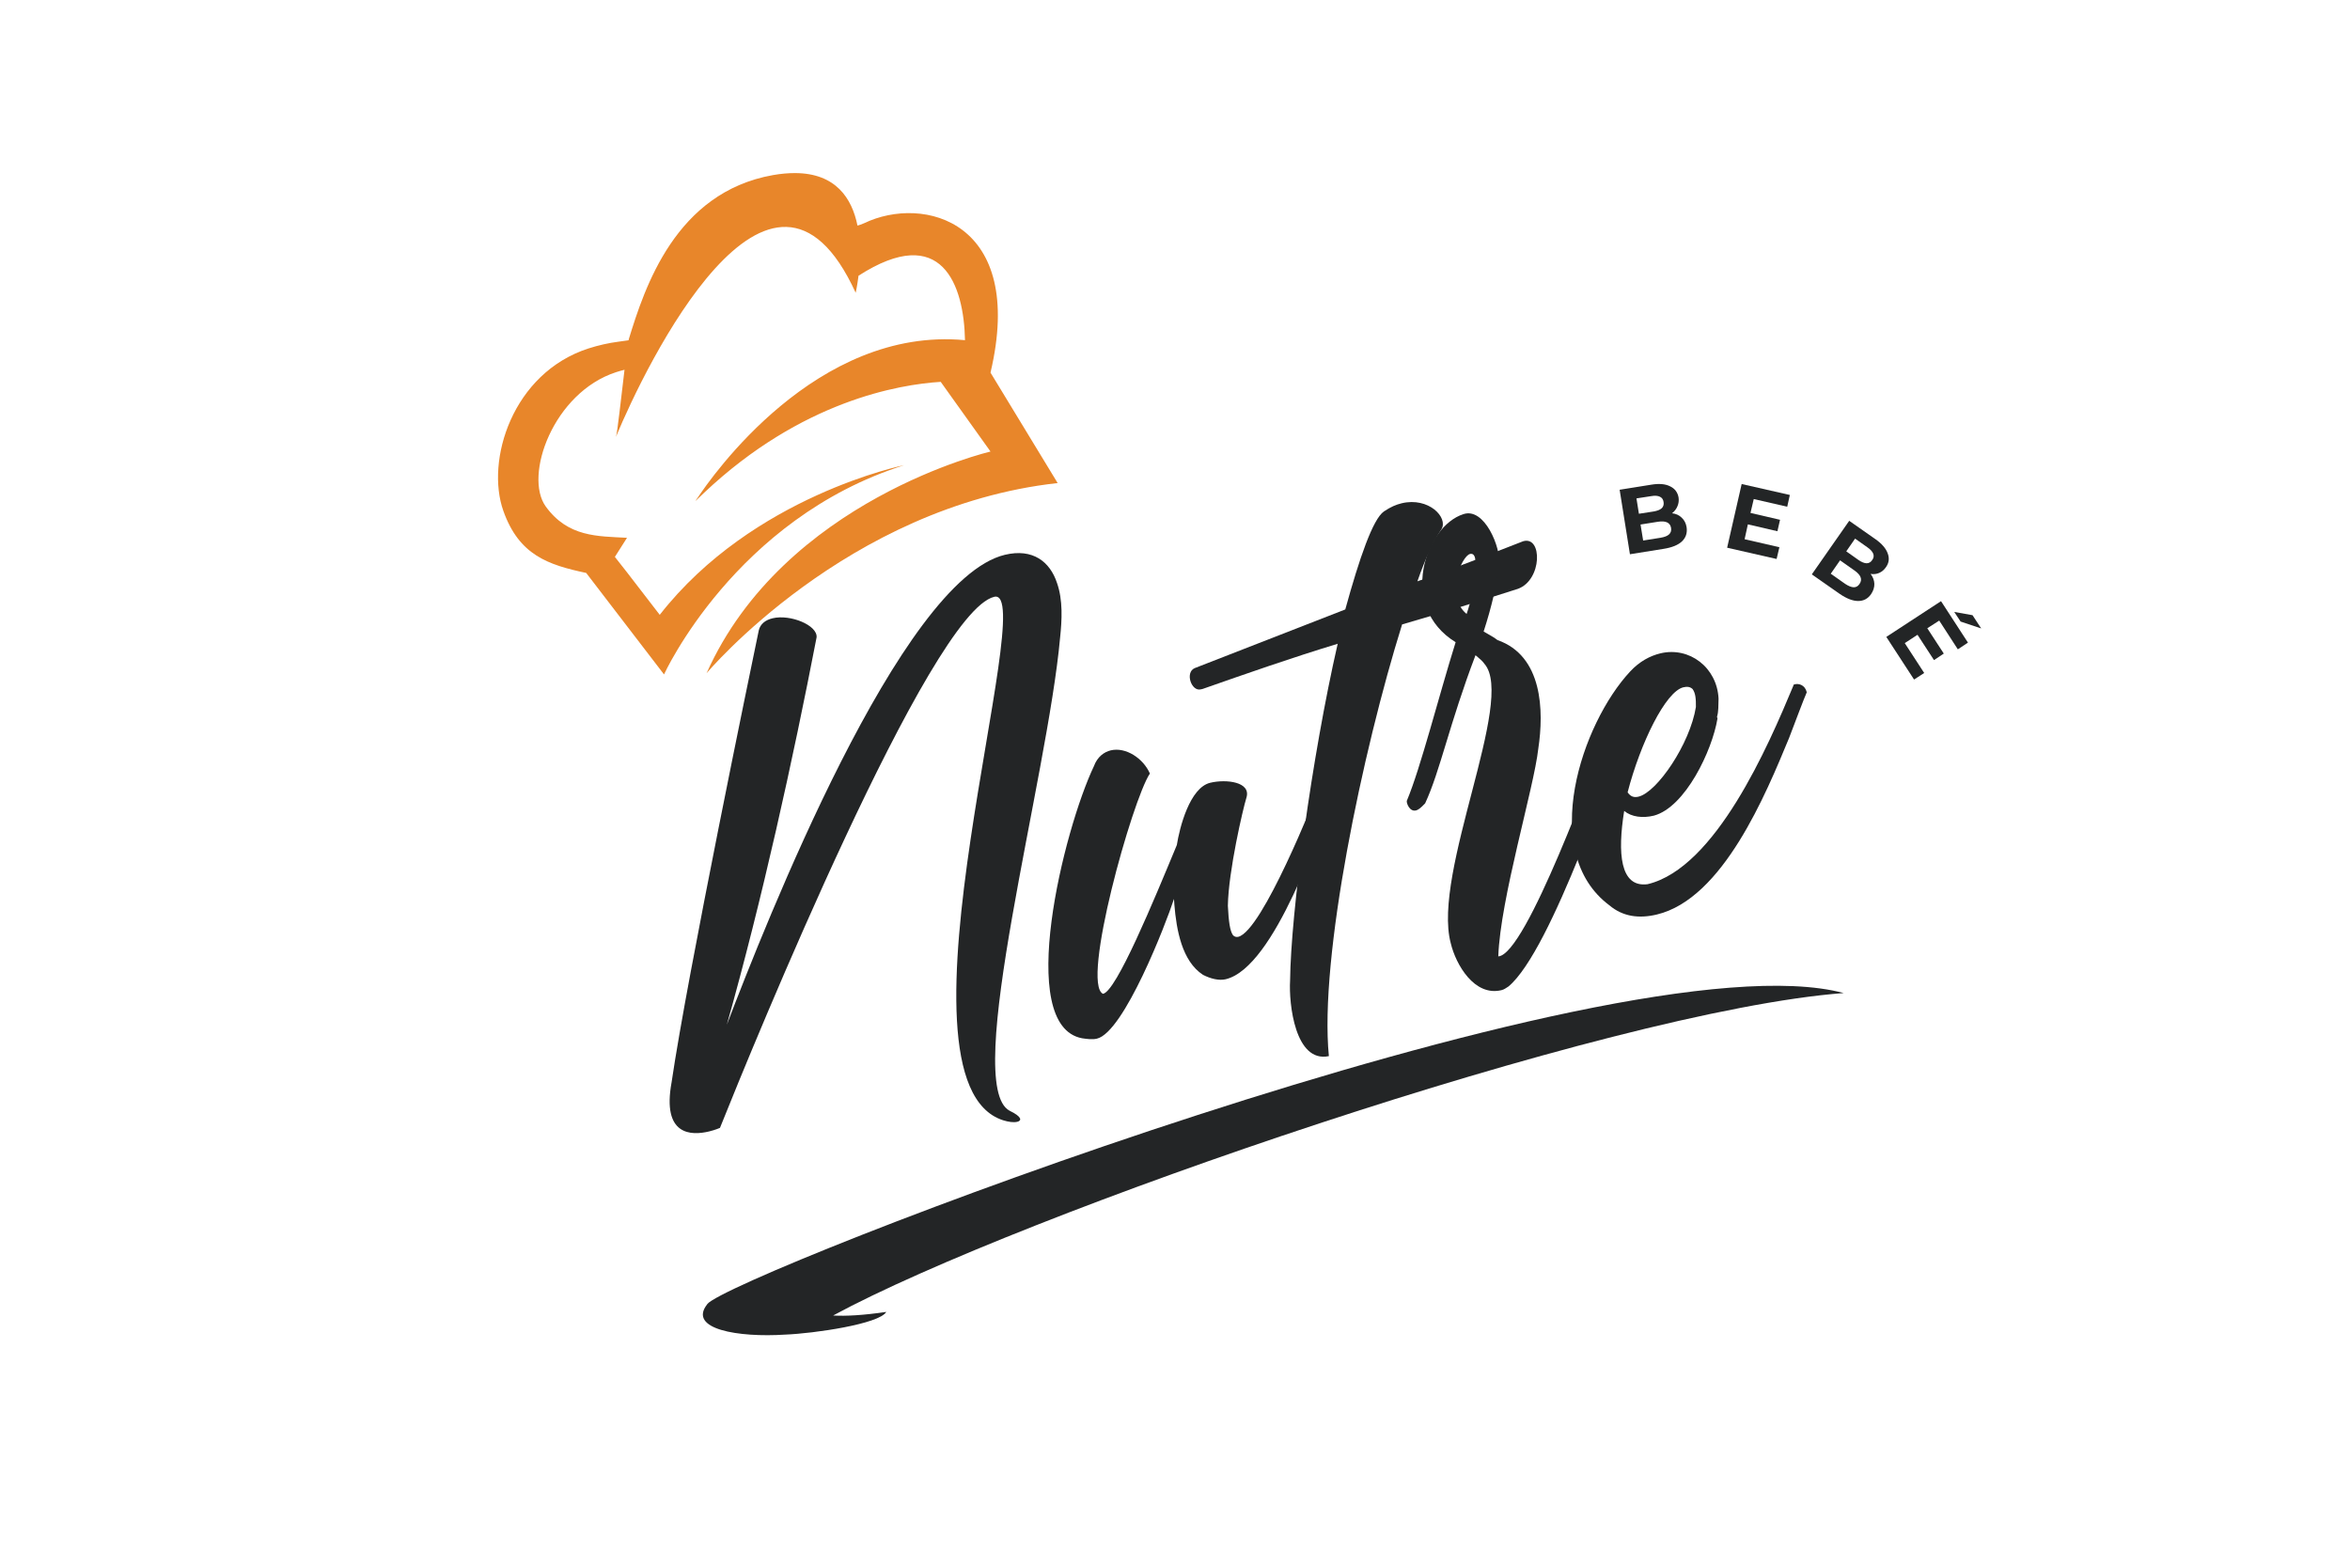 <svg xmlns="http://www.w3.org/2000/svg" xmlns:xlink="http://www.w3.org/1999/xlink" width="224.88" viewBox="0 0 224.88 150" height="150" version="1.0"><defs><g id="j"><path d="M 4.75 -4.031 C 5.125 -3.988 5.43 -3.848 5.672 -3.609 C 5.922 -3.379 6.078 -3.078 6.141 -2.703 C 6.223 -2.16 6.078 -1.707 5.703 -1.344 C 5.328 -0.988 4.738 -0.75 3.938 -0.625 L 0.719 -0.109 L -0.266 -6.281 L 2.766 -6.766 C 3.516 -6.891 4.113 -6.836 4.562 -6.609 C 5.02 -6.391 5.289 -6.031 5.375 -5.531 C 5.414 -5.238 5.379 -4.961 5.266 -4.703 C 5.16 -4.441 4.988 -4.219 4.75 -4.031 Z M 1.344 -5.453 L 1.578 -3.984 L 3 -4.203 C 3.352 -4.266 3.609 -4.367 3.766 -4.516 C 3.922 -4.672 3.977 -4.867 3.938 -5.109 C 3.906 -5.348 3.789 -5.516 3.594 -5.609 C 3.395 -5.711 3.117 -5.734 2.766 -5.672 Z M 3.656 -1.688 C 4.02 -1.75 4.285 -1.852 4.453 -2 C 4.629 -2.156 4.695 -2.363 4.656 -2.625 C 4.57 -3.133 4.156 -3.332 3.406 -3.219 L 1.734 -2.953 L 1.984 -1.422 Z M 3.656 -1.688"/></g><g id="k"><path d="M 5.719 0.125 L 5.453 1.25 L 0.719 0.172 L 2.109 -5.922 L 6.719 -4.875 L 6.469 -3.75 L 3.266 -4.484 L 2.953 -3.156 L 5.781 -2.5 L 5.531 -1.406 L 2.703 -2.062 L 2.391 -0.641 Z M 5.719 0.125"/></g><g id="l"><path d="M 6.234 0.375 C 6.461 0.676 6.582 0.992 6.594 1.328 C 6.602 1.66 6.5 1.988 6.281 2.312 C 5.977 2.75 5.566 2.969 5.047 2.969 C 4.523 2.969 3.93 2.738 3.266 2.281 L 0.609 0.422 L 4.188 -4.703 L 6.688 -2.953 C 7.312 -2.516 7.707 -2.055 7.875 -1.578 C 8.051 -1.109 7.992 -0.672 7.703 -0.266 C 7.535 -0.016 7.32 0.164 7.062 0.281 C 6.801 0.395 6.523 0.426 6.234 0.375 Z M 4.75 -3 L 3.906 -1.781 L 5.078 -0.953 C 5.367 -0.754 5.625 -0.648 5.844 -0.641 C 6.07 -0.641 6.254 -0.742 6.391 -0.953 C 6.535 -1.148 6.566 -1.352 6.484 -1.562 C 6.398 -1.77 6.211 -1.973 5.922 -2.172 Z M 3.797 1.328 C 4.109 1.535 4.379 1.645 4.609 1.656 C 4.836 1.664 5.023 1.562 5.172 1.344 C 5.473 0.914 5.312 0.484 4.688 0.047 L 3.312 -0.922 L 2.422 0.359 Z M 3.797 1.328"/></g><g id="m"><path d="M 4.031 4.062 L 3.062 4.688 L 0.406 0.609 L 5.641 -2.812 L 8.219 1.156 L 7.25 1.797 L 5.469 -0.953 L 4.328 -0.219 L 5.906 2.203 L 4.969 2.828 L 3.391 0.406 L 2.172 1.203 Z M 8.656 -1.469 L 9.484 -0.203 L 7.516 -0.859 L 6.906 -1.781 Z M 8.656 -1.469"/></g><g id="a"><path d="M 2.684 -1.398 C 3.309 -1.547 3.734 -1.742 3.734 -1.742 C 6.863 -9.566 23.82 -51.086 29.98 -52.559 C 34.441 -53.625 19.184 -6.195 30.828 -2.469 C 31.34 -2.309 31.828 -2.238 32.188 -2.324 C 32.633 -2.43 32.637 -2.809 31.461 -3.375 C 26.836 -5.762 35.078 -35.191 36.285 -48.688 C 36.457 -50.332 36.566 -52.246 35.98 -53.898 C 35.312 -55.91 33.676 -57.219 31 -56.578 C 21.004 -54.184 8.051 -21.176 4.391 -11.617 C 7.762 -23.559 10.703 -36.906 12.98 -48.68 C 13.082 -49.836 10.465 -50.91 8.77 -50.504 C 8.055 -50.332 7.582 -49.938 7.445 -49.336 C 6.742 -45.961 0.609 -16.375 -0.895 -6.109 C -1.836 -0.977 0.988 -0.992 2.684 -1.398 Z M 2.684 -1.398"/></g><g id="b"><path d="M 2.863 -1.441 C 5.453 -2.059 9.473 -12.457 10.234 -14.809 L 10.273 -14.254 C 10.469 -11.848 10.996 -8.859 13.008 -7.547 C 13.762 -7.16 14.559 -6.977 15.184 -7.125 C 19.914 -8.258 24.258 -21.656 25.445 -24.582 C 25.094 -25.254 24.652 -25.523 24.207 -25.418 C 24.117 -25.395 24.051 -25.285 24.051 -25.285 C 23.754 -24.555 18.703 -11.742 16.383 -11.184 C 16.207 -11.145 16.004 -11.188 15.875 -11.348 C 15.59 -11.75 15.465 -12.664 15.391 -14.156 C 15.445 -17.473 16.844 -23.469 17.164 -24.488 C 17.648 -26.02 15.223 -26.289 13.707 -25.926 C 11.742 -25.457 10.77 -21.637 10.508 -19.969 C 8.293 -14.629 4.711 -5.941 3.441 -5.73 C 1.316 -6.73 6.258 -24.332 7.93 -26.809 C 7.297 -28.262 5.617 -29.367 4.188 -29.027 C 3.566 -28.875 2.914 -28.438 2.57 -27.508 C -0.316 -21.438 -4.98 -2.676 1.438 -1.477 C 1.93 -1.406 2.418 -1.332 2.863 -1.441 Z M 2.863 -1.441"/></g><g id="c"><path d="M -9.875 -29.438 L -9.695 -29.477 C -5.43 -30.973 -1.164 -32.465 3.234 -33.801 C 0.742 -22.918 -1.254 -8.004 -1.32 -1.57 C -1.453 0.629 -0.844 6.336 2.391 5.656 C 1.461 -3.746 5.602 -23.516 9.398 -35.652 C 13.191 -36.746 16.879 -37.91 20.473 -39.055 C 22.816 -39.898 22.84 -44.152 20.984 -43.613 C 17.789 -42.375 14.348 -40.988 10.863 -39.777 C 11.645 -42.039 12.461 -43.742 13.164 -44.762 C 13.84 -45.867 11.949 -47.867 9.359 -47.246 C 8.824 -47.117 8.309 -46.902 7.66 -46.465 C 6.605 -45.738 5.324 -42.035 3.961 -37.086 L -10.453 -31.469 C -11.395 -31.055 -10.766 -29.223 -9.875 -29.438 Z M -9.875 -29.438"/></g><g id="d"><path d="M 8.98 -31.871 C 8.629 -32.164 8.098 -32.414 7.652 -32.688 C 8.414 -35.039 8.926 -37.234 9.145 -39.082 C 9.316 -40.727 7.73 -44.594 5.719 -43.922 C 2.035 -42.758 -0.559 -35.062 4.973 -31.668 C 3.316 -26.363 1.625 -19.637 0.301 -16.488 C 0.254 -16.289 0.559 -15.418 1.18 -15.57 C 1.359 -15.609 1.605 -15.766 2.055 -16.25 C 3.488 -19.328 4.383 -23.883 6.875 -30.422 C 7.227 -30.129 7.582 -29.836 7.734 -29.59 C 10.727 -26.156 2.703 -9.609 4.504 -2.871 C 4.992 -0.816 6.766 2.25 9.355 1.629 C 9.621 1.566 9.777 1.434 10.023 1.281 C 14.199 -2.172 20.309 -20.805 21.152 -22.801 C 21.27 -23.109 20.98 -23.516 20.582 -23.605 C 20.383 -23.652 20.273 -23.723 20.094 -23.68 C 19.914 -23.637 19.848 -23.527 19.621 -23.281 C 18.23 -20.023 11.746 -1.773 9.055 -1.602 C 9.242 -7.117 12.465 -17.703 12.883 -21.48 C 13.43 -25.105 13.305 -30.359 8.98 -31.871 Z M 6.348 -40.109 C 6.797 -40.219 7.012 -39.703 6.82 -38.148 C 6.738 -36.902 6.414 -35.504 6.023 -34.371 C 3.906 -36.129 5.547 -39.918 6.348 -40.109 Z M 6.348 -40.109"/></g><g id="e"><path d="M 5.844 -1.211 C 12.18 -2.727 16.289 -12.766 18.5 -18.109 C 19.258 -20.082 19.828 -21.633 20.191 -22.477 C 20.023 -23.191 19.422 -23.328 19.066 -23.246 C 18.977 -23.223 18.887 -23.203 18.91 -23.113 C 16.512 -17.348 11.477 -5.672 4.961 -4.113 C 2.309 -3.762 2.074 -7.102 2.719 -11.125 C 3.422 -10.539 4.492 -10.414 5.562 -10.672 C 8.574 -11.488 11.145 -16.914 11.645 -19.957 L 11.602 -20.137 C 11.762 -20.648 11.723 -21.203 11.75 -21.871 C 11.602 -24.855 8.953 -26.863 6.188 -26.203 C 5.203 -25.965 4.199 -25.441 3.297 -24.473 C -1.359 -19.488 -5.492 -7.18 1.289 -2.102 C 2.594 -0.996 4.148 -0.805 5.844 -1.211 Z M 8.379 -22.953 C 8.734 -23.039 9.023 -23.012 9.266 -22.785 C 9.555 -22.383 9.59 -21.828 9.582 -21.07 C 9.016 -17.535 5.875 -12.918 4.09 -12.488 C 3.641 -12.383 3.332 -12.496 3.047 -12.902 C 4.273 -17.629 6.684 -22.547 8.379 -22.953 Z M 8.379 -22.953"/></g><clipPath id="f"><path d="M 67 94 L 177 94 L 177 128 L 67 128 Z M 67 94"/></clipPath><clipPath id="g"><path d="M 74.195 79.242 L 176.504 94.52 L 169.309 142.711 L 66.996 127.434 Z M 74.195 79.242"/></clipPath><clipPath id="h"><path d="M 74.195 79.242 L 176.504 94.52 L 169.309 142.711 L 66.996 127.434 Z M 74.195 79.242"/></clipPath><clipPath id="i"><path d="M 47.484 16.562 L 101.453 16.562 L 101.453 64.535 L 47.484 64.535 Z M 47.484 16.562"/></clipPath></defs><g fill="#232526"><use x="65.163" y="109.666" xmlns:xlink="http://www.w3.org/1999/xlink" xlink:href="#a" xlink:type="simple" xlink:actuate="onLoad" xlink:show="embed"/></g><g fill="#232526"><use x="102.108" y="100.827" xmlns:xlink="http://www.w3.org/1999/xlink" xlink:href="#b" xlink:type="simple" xlink:actuate="onLoad" xlink:show="embed"/></g><g fill="#232526"><use x="124.774" y="95.403" xmlns:xlink="http://www.w3.org/1999/xlink" xlink:href="#c" xlink:type="simple" xlink:actuate="onLoad" xlink:show="embed"/></g><g fill="#232526"><use x="134.322" y="93.119" xmlns:xlink="http://www.w3.org/1999/xlink" xlink:href="#d" xlink:type="simple" xlink:actuate="onLoad" xlink:show="embed"/></g><g fill="#232526"><use x="152.705" y="88.72" xmlns:xlink="http://www.w3.org/1999/xlink" xlink:href="#e" xlink:type="simple" xlink:actuate="onLoad" xlink:show="embed"/></g><g clip-path="url(#f)"><g clip-path="url(#g)"><g clip-path="url(#h)"><path fill="#232526" d="M 67.68 124.785 C 69.832 122.055 154.469 89.172 176.43 95.023 C 153.863 96.742 97.461 116.27 79.723 125.879 C 80.941 125.949 82.57 125.863 84.812 125.535 C 84.141 126.691 77.887 127.602 75.129 127.707 C 70.684 127.996 65.777 127.199 67.68 124.797 Z M 67.68 124.785"/></g></g></g><g clip-path="url(#i)"><path fill="#E8862A" d="M 56.102 54.832 L 63.543 64.535 C 63.543 64.535 70.324 49.637 86.52 44.512 C 86.52 44.512 72.047 47.426 63.133 58.832 L 59.988 54.75 L 58.84 53.289 L 60 51.461 C 57.184 51.305 54.359 51.406 52.227 48.469 C 50.098 45.531 52.945 37.562 58.965 35.609 C 59.227 35.52 59.5 35.453 59.762 35.383 C 59.441 38.016 59.078 41.449 58.941 41.801 C 61.746 35.031 73.758 10.234 81.883 28.016 C 81.883 28.016 82.031 27.367 82.156 26.383 C 90.156 21.234 92.242 27.289 92.344 32.551 C 78.121 31.211 68.094 45.602 66.715 47.699 L 66.703 47.711 L 66.668 47.754 C 66.586 47.879 66.543 47.949 66.543 47.949 L 67.398 47.133 C 76.719 38.355 86.02 36.789 90.02 36.539 L 94.785 43.207 C 94.785 43.207 75.023 47.824 67.613 64.422 C 67.613 64.422 80.992 48.457 101.211 46.223 L 94.785 35.656 C 98.203 21.176 88.379 18.625 82.691 21.359 C 82.441 21.473 82.227 21.539 82.055 21.586 C 81.531 18.977 79.98 16.574 76.082 16.562 C 75.445 16.562 74.75 16.617 73.973 16.754 C 64.629 18.41 61.688 27.539 60.184 32.414 C 60.172 32.449 60.16 32.504 60.148 32.562 C 59.715 32.617 59.375 32.676 59.191 32.695 C 58.223 32.82 57.266 33.039 56.309 33.344 C 49.023 35.703 46.449 44.082 48.172 48.898 C 49.676 53.129 52.457 54.047 56.078 54.82 Z M 56.102 54.832" fill-rule="evenodd"/></g><g fill="#232526"><use x="155.255" y="53.144" xmlns:xlink="http://www.w3.org/1999/xlink" xlink:href="#j" xlink:type="simple" xlink:actuate="onLoad" xlink:show="embed"/></g><g fill="#232526"><use x="164.557" y="52.238" xmlns:xlink="http://www.w3.org/1999/xlink" xlink:href="#k" xlink:type="simple" xlink:actuate="onLoad" xlink:show="embed"/></g><g fill="#232526"><use x="172.77" y="54.539" xmlns:xlink="http://www.w3.org/1999/xlink" xlink:href="#l" xlink:type="simple" xlink:actuate="onLoad" xlink:show="embed"/></g><g fill="#232526"><use x="180.102" y="60.336" xmlns:xlink="http://www.w3.org/1999/xlink" xlink:href="#m" xlink:type="simple" xlink:actuate="onLoad" xlink:show="embed"/></g></svg>